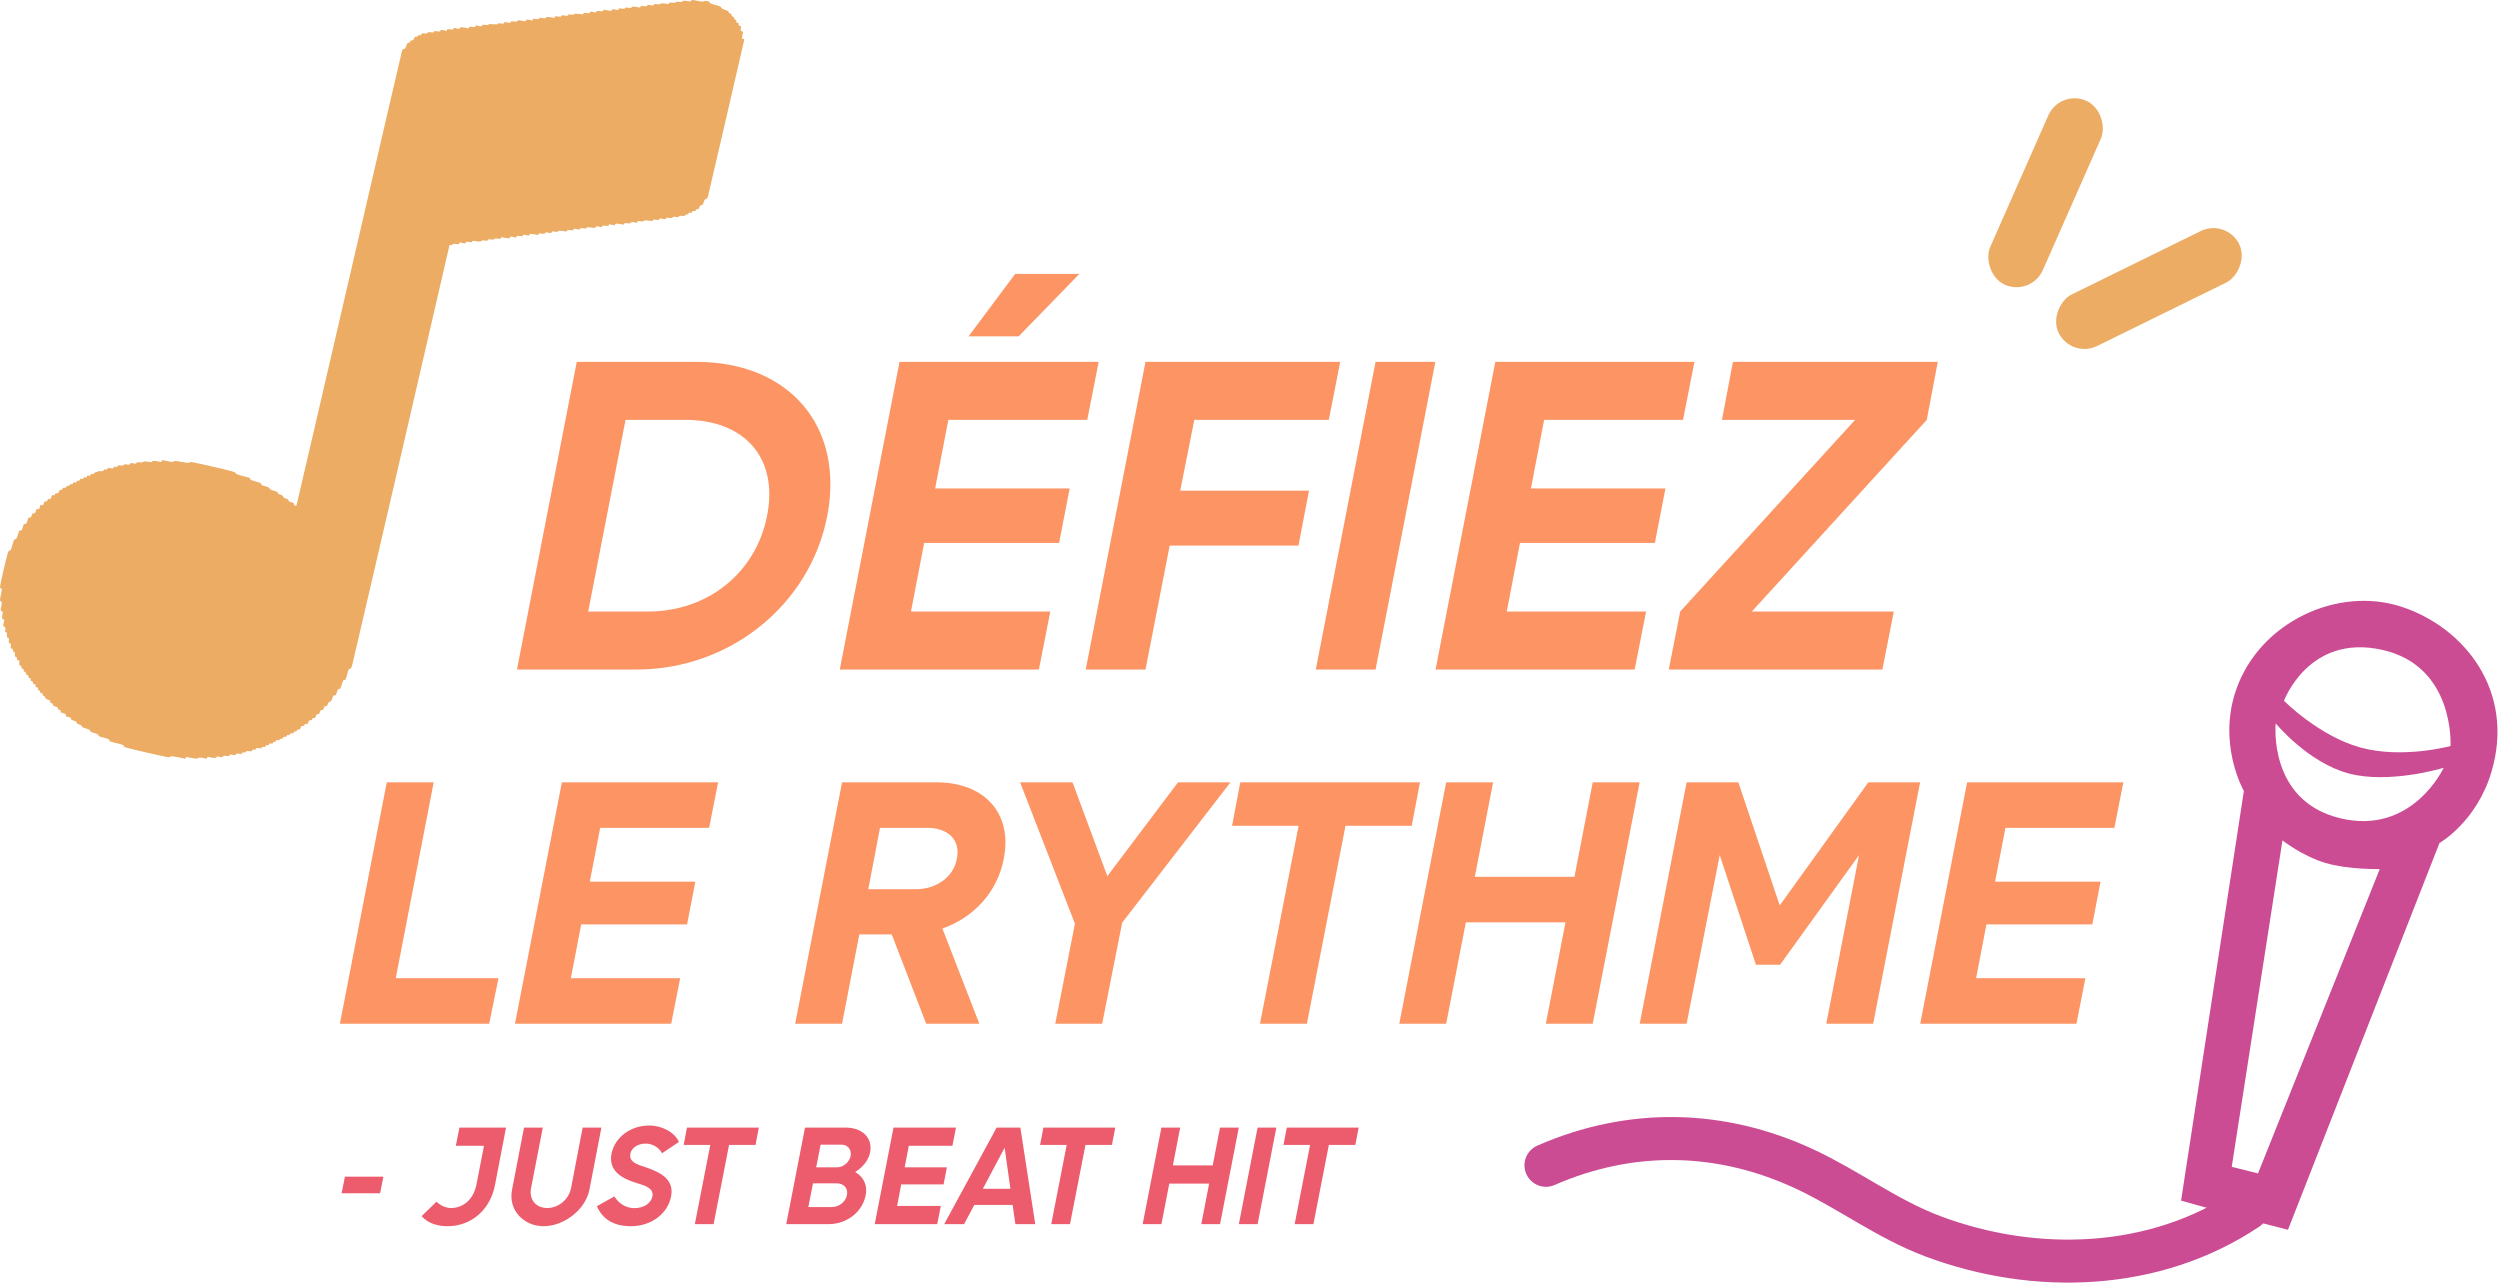 <svg viewBox="0 0 870 447" fill="none" xmlns="http://www.w3.org/2000/svg">
<path d="M118.28 356.25L134.6 272.25H150.92L137.72 340.41H173.48L170.24 356.25H118.28ZM179.218 356.25L195.538 272.25H249.898L246.778 288.09H208.858L205.258 306.81H241.978L239.098 321.69H202.258L198.658 340.41H236.698L233.578 356.25H179.218ZM276.718 356.25L293.038 272.25H325.918C342.598 272.25 352.438 283.05 349.318 298.77C347.158 310.41 338.878 319.29 327.958 323.13L340.798 356.25H322.318L310.318 325.17H299.038L293.038 356.25H276.718ZM302.158 309.45H318.718C325.918 309.45 331.918 305.13 332.998 298.77C334.318 292.41 329.998 288.09 322.798 288.09H306.238L302.158 309.45ZM367.235 356.25L374.075 321.45L354.995 272.25H373.235L385.355 304.89L409.955 272.25H428.195L390.515 321.09L383.555 356.25H367.235ZM438.476 356.25L451.916 287.37H428.756L431.636 272.25H494.156L491.276 287.37H468.236L454.796 356.25H438.476ZM537.952 356.25L544.792 320.97H510.112L503.272 356.25H486.952L503.272 272.25H519.592L513.232 305.13H547.912L554.272 272.25H570.592L554.272 356.25H537.952ZM570.624 356.25L586.944 272.25H604.944L619.344 315.09L650.184 272.25H668.184L651.864 356.25H635.544L646.944 297.57L619.464 335.73H611.064L598.464 297.57L586.944 356.25H570.624ZM668.241 356.25L684.561 272.25H738.921L735.801 288.09H697.881L694.281 306.81H731.001L728.121 321.69H691.281L687.681 340.41H725.721L722.601 356.25H668.241Z" fill="#FC9464"/>
<path d="M118.88 415.248L120.032 409.488H133.424L132.272 415.248H118.88ZM155.748 426.72C151.956 426.72 148.836 425.568 146.724 423.216L151.908 418.176C153.204 419.472 155.028 420.384 156.996 420.384C161.172 420.384 164.724 417.456 165.78 412.368L168.42 398.736H158.628L159.876 392.4H176.1L172.26 412.368C170.58 421.2 163.812 426.72 155.748 426.72ZM189.178 426.72C182.218 426.72 176.794 421.056 178.186 414.048L182.362 392.4H188.89L184.81 413.472C184.042 417.408 186.442 420.384 190.426 420.384C194.41 420.384 197.914 417.408 198.73 413.472L202.762 392.4H209.29L205.114 414.048C203.722 421.056 196.186 426.72 189.178 426.72ZM219.562 426.72C213.946 426.72 209.866 424.608 207.706 419.76L213.802 416.352C215.194 418.656 217.642 420.432 220.81 420.432C223.978 420.432 226.57 418.8 227.05 416.304C227.53 413.664 224.938 412.704 221.722 411.744C216.73 410.256 211.642 407.664 212.794 401.52C213.898 395.904 219.322 391.68 225.898 391.68C230.314 391.68 234.778 393.984 236.266 397.392L230.41 401.328C229.258 399.264 227.05 397.968 224.698 397.968C222.106 397.968 219.754 399.36 219.37 401.472C218.794 404.352 221.674 405.264 224.746 406.224C230.842 408.288 234.586 410.928 233.53 416.4C232.378 422.304 226.714 426.72 219.562 426.72ZM241.803 426L247.179 398.448H237.915L239.067 392.4H264.075L262.923 398.448H253.707L248.331 426H241.803ZM273.615 426L280.143 392.4H294.255C300.159 392.4 303.759 396.048 302.799 401.04C302.271 403.728 300.303 406.176 297.615 407.856C300.255 409.44 301.983 412.08 301.263 415.872C300.159 421.728 294.735 426 288.399 426H273.615ZM281.295 420.048H289.503C292.047 420.048 294.303 418.224 294.735 415.872C295.215 413.568 293.679 411.792 291.135 411.792H282.927L281.295 420.048ZM284.031 406.224H291.375C293.631 406.224 295.647 404.256 296.031 402.24C296.415 400.272 295.167 398.352 292.911 398.352H285.567L284.031 406.224ZM304.412 426L310.94 392.4H332.684L331.436 398.736H316.268L314.828 406.224H329.516L328.364 412.176H313.628L312.188 419.664H327.404L326.156 426H304.412ZM328.586 426L346.826 392.4H355.082L360.266 426H353.354L352.394 419.328H339.05L335.498 426H328.586ZM342.026 413.712H351.626L349.61 399.408L342.026 413.712ZM365.834 426L371.21 398.448H361.946L363.098 392.4H388.106L386.954 398.448H377.738L372.362 426H365.834ZM418.046 426L420.782 411.888H406.91L404.174 426H397.646L404.174 392.4H410.702L408.158 405.552H422.03L424.574 392.4H431.102L424.574 426H418.046ZM431.115 426L437.643 392.4H444.171L437.643 426H431.115ZM450.537 426L455.913 398.448H446.649L447.801 392.4H472.809L471.657 398.448H462.441L457.065 426H450.537Z" fill="#EC5C6C"/>
<path d="M179.906 233L200.709 125.927H242.315C274.742 125.927 293.862 148.412 287.897 179.464C281.932 210.515 253.94 233 221.512 233H179.906ZM204.686 212.809H225.489C246.444 212.809 263.117 199.196 266.941 179.464C270.918 159.732 259.446 146.118 238.49 146.118H217.688L204.686 212.809ZM292.237 233L313.04 125.927H382.332L378.355 146.118H330.019L325.43 169.98H372.236L368.565 188.947H321.606L317.017 212.809H365.506L361.529 233H292.237ZM337.055 117.055L353.269 95.335H375.601L354.493 117.055H337.055ZM377.83 233L398.633 125.927H466.395L462.418 146.118H415.611L410.717 170.745H455.534L451.863 189.865H407.046L398.633 233H377.83ZM457.896 233L478.698 125.927H499.501L478.698 233H457.896ZM499.572 233L520.374 125.927H589.666L585.689 146.118H537.353L532.764 169.98H579.57L575.899 188.947H528.94L524.351 212.809H572.84L568.863 233H499.572ZM580.728 233L584.705 212.809L645.584 146.118H599.237L603.061 125.927H674.341L670.517 146.118L609.638 212.809H659.045L655.068 233H580.728Z" fill="#FC9464"/>
<path d="M538 405.524C567.644 392.565 598.891 393.248 628.034 406.828C643.283 413.934 656.821 424.306 672.662 430.236C708.349 443.591 749.869 442.229 782.053 420.666" stroke="#CC4C94" stroke-width="14.966" stroke-miterlimit="1.5" stroke-linecap="round" stroke-linejoin="round"/>
<path fill-rule="evenodd" clip-rule="evenodd" d="M759.015 417.823L780.866 275.264C780.866 275.264 771.481 258.94 778.262 239.778C786.529 216.421 813.519 203.949 835.576 211.101C857.632 218.256 875.336 240.499 867.04 268.571C861.875 286.045 848.931 293.378 848.931 293.378L796.219 427.961L781.118 424.094L774.843 422.243L759.015 417.823ZM776.644 406.071L785.788 408.344L828.146 302.45C828.146 302.45 817.24 302.665 809.266 300.311C801.291 297.957 794.293 292.458 794.293 292.458L776.644 406.071ZM791.95 251.744C791.95 251.744 789.151 278.612 814.301 284.732C839.454 290.852 850.399 267.199 850.399 267.199C850.399 267.199 831.577 272.932 817.406 269.184C803.235 265.438 791.95 251.744 791.95 251.744ZM794.829 243.868C794.829 243.868 807.066 256.231 821.603 260.182C836.14 264.134 852.778 259.62 852.778 259.62C852.778 259.62 854.446 231.78 828.936 226.131C803.424 220.483 794.829 243.868 794.829 243.868Z" fill="#CC4C94"/>
<path d="M240.537 0.274C240.537 0.522 240.266 0.545 239.158 0.364C238.005 0.184 237.711 0.184 237.507 0.454C237.327 0.702 237.033 0.747 236.354 0.635C235.721 0.522 235.382 0.545 235.224 0.77C235.043 0.973 234.659 1.018 233.913 0.95C233.076 0.86 232.85 0.883 232.85 1.153C232.85 1.446 232.646 1.446 231.584 1.266C230.657 1.108 230.182 1.131 229.798 1.334C229.481 1.514 228.961 1.559 228.464 1.469C227.876 1.356 227.627 1.401 227.491 1.672C227.311 1.965 227.107 1.988 226.316 1.807C225.524 1.649 225.344 1.672 225.231 1.943C225.117 2.213 224.869 2.258 224.01 2.146C223.083 2.01 222.902 2.055 222.902 2.348C222.902 2.596 222.766 2.687 222.517 2.596C222.291 2.529 221.636 2.416 221.07 2.348C220.256 2.236 219.963 2.258 219.827 2.529C219.669 2.799 219.42 2.845 218.651 2.687C217.882 2.551 217.634 2.596 217.543 2.822C217.453 3.07 217.159 3.115 216.322 3.002C215.373 2.867 215.215 2.912 215.215 3.228C215.215 3.498 215.079 3.589 214.83 3.498C213.428 3.115 212.954 3.115 212.954 3.476C212.954 3.792 212.773 3.814 211.891 3.701C211.28 3.611 210.625 3.498 210.399 3.431C210.173 3.386 209.946 3.476 209.879 3.679C209.788 3.949 209.517 3.995 208.635 3.882C207.731 3.769 207.527 3.814 207.527 4.107C207.527 4.378 207.369 4.4 206.691 4.243C205.492 3.972 205.266 3.995 205.266 4.378C205.266 4.626 205.04 4.671 204.136 4.558C203.231 4.446 203.005 4.491 203.005 4.761C203.005 5.032 202.757 5.054 201.513 4.851C200.337 4.694 199.998 4.694 199.84 4.942C199.704 5.145 199.388 5.19 198.755 5.077C198.054 4.964 197.783 5.032 197.624 5.28C197.466 5.573 197.263 5.596 196.471 5.415C195.68 5.257 195.499 5.28 195.386 5.55C195.273 5.821 195.024 5.866 194.165 5.753C193.238 5.618 193.057 5.663 193.057 5.956C193.057 6.204 192.922 6.295 192.673 6.204C192.447 6.137 191.791 6.024 191.226 5.956C190.412 5.844 190.118 5.866 189.982 6.137C189.824 6.407 189.575 6.452 188.807 6.295C188.038 6.159 187.789 6.204 187.699 6.43C187.608 6.678 187.314 6.723 186.478 6.61C185.528 6.475 185.37 6.52 185.37 6.836C185.37 7.106 185.234 7.197 184.986 7.106C183.584 6.723 183.109 6.723 183.109 7.084C183.109 7.399 182.928 7.422 182.046 7.309C181.436 7.219 180.78 7.106 180.554 7.039C180.328 6.994 180.102 7.084 180.034 7.287C179.944 7.557 179.672 7.602 178.791 7.49C177.886 7.377 177.683 7.422 177.683 7.693C177.683 7.986 177.502 8.008 176.733 7.85C175.422 7.602 175.422 7.602 175.422 7.986C175.422 8.234 175.196 8.279 174.291 8.166C173.477 8.076 173.161 8.121 173.161 8.324C173.161 8.527 172.776 8.549 171.578 8.437C170.38 8.324 169.995 8.347 169.995 8.549C169.995 8.752 169.702 8.797 168.865 8.685C167.915 8.549 167.735 8.595 167.735 8.888C167.735 9.248 167.26 9.248 165.881 8.865C165.609 8.775 165.474 8.865 165.474 9.136C165.474 9.451 165.315 9.497 164.343 9.361C163.394 9.226 163.213 9.271 163.213 9.587C163.213 9.79 163.077 9.902 162.919 9.835C162.738 9.767 162.037 9.654 161.336 9.564C160.228 9.429 160.047 9.451 160.047 9.767C160.047 10.038 159.912 10.105 159.482 10.015C159.166 9.947 158.668 9.857 158.352 9.79C157.945 9.699 157.786 9.767 157.786 10.015C157.786 10.308 157.583 10.353 156.656 10.218C155.684 10.083 155.525 10.128 155.525 10.444C155.525 10.714 155.39 10.804 155.141 10.714C153.739 10.331 153.264 10.331 153.264 10.692C153.264 10.985 153.084 11.03 152.134 10.895C151.23 10.782 151.003 10.804 151.003 11.075C151.003 11.345 150.8 11.368 149.986 11.255C149.195 11.143 148.901 11.165 148.765 11.436C148.63 11.684 148.336 11.751 147.657 11.661C146.889 11.549 146.73 11.594 146.64 11.954C146.549 12.248 146.414 12.338 146.12 12.225C145.894 12.135 145.622 12.225 145.442 12.473C145.283 12.698 144.967 12.834 144.741 12.789C144.447 12.744 144.266 12.901 144.108 13.398C143.927 13.894 143.746 14.051 143.384 14.029C143.09 13.984 142.864 14.142 142.796 14.412C142.728 14.683 142.48 14.863 142.208 14.863C141.869 14.863 141.666 15.134 141.349 16.013C141.033 16.87 140.852 17.118 140.558 17.028C140.241 16.96 140.083 17.186 139.812 18.088C139.631 18.742 131.333 54.459 121.385 97.483C111.437 140.507 103.23 175.773 103.184 175.864C102.958 176.224 102.144 175.818 102.28 175.435C102.37 175.142 102.167 174.984 101.376 174.781C100.607 174.578 100.358 174.398 100.403 174.127C100.449 173.857 100.223 173.699 99.612 173.541C99.024 173.406 98.685 173.158 98.549 172.819C98.414 172.481 98.075 172.233 97.487 172.098C96.899 171.963 96.65 171.782 96.695 171.534C96.741 171.286 96.356 171.083 95.271 170.767C94.254 170.474 93.801 170.226 93.801 169.978C93.801 169.73 93.372 169.505 92.332 169.212C91.224 168.918 90.862 168.738 90.907 168.467C90.953 168.197 90.5 167.971 88.986 167.566C87.516 167.16 87.019 166.934 87.064 166.664C87.109 166.438 86.86 166.258 86.34 166.122C82.858 165.243 82.044 164.972 82.044 164.679C82.044 164.296 81.027 164.003 74.357 162.469C66.964 160.756 66.286 160.643 65.901 160.959C65.675 161.162 65.019 161.094 63.166 160.733C61.221 160.372 60.678 160.327 60.543 160.553C60.407 160.801 60.023 160.801 58.621 160.553C57.671 160.395 56.744 160.215 56.564 160.147C56.405 160.079 56.27 160.192 56.27 160.395C56.27 160.823 56.27 160.823 54.574 160.508C53.466 160.305 53.195 160.327 52.991 160.598C52.788 160.868 52.539 160.891 51.567 160.711C50.663 160.53 50.233 160.53 49.826 160.756C49.509 160.936 48.989 160.981 48.492 160.891C47.904 160.778 47.655 160.823 47.52 161.094C47.339 161.387 47.135 161.41 46.367 161.252C45.553 161.071 45.417 161.094 45.304 161.432C45.191 161.748 45.033 161.793 44.219 161.635C43.495 161.522 43.224 161.545 43.088 161.793C42.953 162.018 42.636 162.064 41.913 161.996C41.076 161.883 40.895 161.928 40.895 162.221C40.895 162.515 40.76 162.56 40.217 162.447C39.674 162.334 39.539 162.379 39.539 162.695C39.539 163.011 39.38 163.056 38.521 162.943C37.707 162.83 37.459 162.875 37.346 163.146C37.255 163.371 37.052 163.462 36.69 163.371C36.328 163.281 36.17 163.349 36.102 163.619C36.034 163.935 35.831 164.003 35.084 163.958C34.587 163.913 34.09 163.98 33.999 164.116C33.931 164.251 33.615 164.364 33.298 164.364C32.959 164.364 32.756 164.499 32.756 164.724C32.756 164.995 32.62 165.063 32.213 164.95C31.784 164.837 31.625 164.927 31.512 165.243C31.422 165.536 31.241 165.626 30.834 165.536C30.404 165.468 30.269 165.536 30.269 165.829C30.269 166.122 30.133 166.19 29.703 166.122C29.319 166.032 29.116 166.122 29.025 166.393C28.935 166.664 28.731 166.754 28.347 166.664C27.94 166.596 27.782 166.664 27.782 166.934C27.782 167.16 27.578 167.295 27.216 167.295C26.855 167.295 26.651 167.43 26.651 167.656C26.651 167.926 26.515 167.994 26.109 167.881C25.679 167.768 25.521 167.859 25.408 168.174C25.317 168.467 25.136 168.558 24.842 168.49C24.571 168.422 24.345 168.513 24.255 168.738C24.187 168.941 23.87 169.099 23.576 169.099C23.237 169.099 23.034 169.234 23.034 169.46C23.034 169.73 22.875 169.798 22.491 169.73C22.084 169.64 21.903 169.73 21.835 170.046C21.767 170.271 21.519 170.452 21.225 170.452C20.886 170.452 20.66 170.655 20.479 171.128C20.275 171.647 20.117 171.76 19.733 171.669C19.371 171.579 19.213 171.669 19.122 172.008C19.054 172.323 18.873 172.414 18.557 172.323C18.195 172.233 18.06 172.368 17.856 173C17.63 173.631 17.494 173.767 17.133 173.676C16.793 173.586 16.635 173.676 16.545 174.037C16.454 174.375 16.273 174.511 15.957 174.466C15.595 174.42 15.437 174.578 15.256 175.142C15.075 175.773 14.962 175.864 14.533 175.773C14.08 175.661 13.99 175.751 13.854 176.45C13.719 177.126 13.628 177.239 13.198 177.171C12.769 177.081 12.633 177.194 12.43 177.916C12.226 178.569 12.091 178.727 11.752 178.637C11.412 178.547 11.254 178.705 11.051 179.359C10.847 179.99 10.689 180.17 10.35 180.08C10.011 179.99 9.852 180.193 9.558 181.185C9.242 182.155 9.084 182.38 8.699 182.335C8.315 182.29 8.179 182.516 7.931 183.463C7.659 184.432 7.524 184.635 7.139 184.59C6.755 184.545 6.597 184.793 6.235 186.056C5.896 187.251 5.692 187.589 5.308 187.634C4.923 187.679 4.743 188.063 4.29 189.686C3.838 191.332 3.68 191.67 3.363 191.58C2.889 191.468 2.549 192.572 0.989 199.472C-0.141 204.523 -0.164 204.726 0.311 204.726C0.718 204.726 0.718 205.11 0.311 206.981C-0.118 208.898 -0.096 209.236 0.334 209.236C0.718 209.236 0.718 209.845 0.288 211.852C0.175 212.438 0.221 212.596 0.605 212.709C0.989 212.844 1.012 212.957 0.854 213.926C0.605 215.144 0.718 215.55 1.215 215.55C1.464 215.55 1.555 215.685 1.464 215.933C1.396 216.159 1.283 216.7 1.215 217.173C1.08 217.85 1.125 218.008 1.509 218.121C1.894 218.256 1.939 218.414 1.849 219.158C1.736 219.902 1.781 220.06 2.12 220.06C2.436 220.06 2.482 220.218 2.414 220.939C2.346 221.683 2.414 221.864 2.753 221.954C3.115 222.044 3.183 222.224 3.092 222.901C3.002 223.577 3.069 223.758 3.431 223.848C3.793 223.938 3.838 224.096 3.748 224.818C3.657 225.584 3.703 225.697 4.064 225.697C4.381 225.697 4.494 225.855 4.494 226.261C4.494 226.622 4.63 226.824 4.833 226.824C5.082 226.824 5.172 227.073 5.172 227.704C5.172 228.38 5.263 228.606 5.602 228.696C5.918 228.764 6.009 228.944 5.918 229.282C5.828 229.666 5.896 229.756 6.303 229.756C6.755 229.756 6.8 229.846 6.71 230.658C6.642 231.402 6.71 231.56 7.026 231.56C7.297 231.56 7.433 231.74 7.433 232.101C7.433 232.462 7.591 232.687 7.908 232.755C8.247 232.845 8.36 233.003 8.247 233.251C8.157 233.522 8.247 233.679 8.564 233.747C8.812 233.815 9.016 234.063 9.016 234.311C9.016 234.581 9.219 234.807 9.491 234.874C9.807 234.965 9.92 235.145 9.852 235.416C9.784 235.686 9.898 235.844 10.259 235.934C10.644 236.024 10.757 236.182 10.666 236.498C10.598 236.769 10.711 236.949 11.028 237.039C11.322 237.107 11.503 237.332 11.503 237.625C11.503 237.964 11.639 238.099 11.978 238.099C12.339 238.099 12.43 238.212 12.339 238.55C12.249 238.888 12.362 239.046 12.769 239.136C13.176 239.249 13.289 239.384 13.198 239.677C13.108 239.948 13.221 240.106 13.538 240.196C13.809 240.264 13.99 240.489 13.99 240.782C13.99 241.098 14.126 241.256 14.442 241.256C14.736 241.256 14.894 241.414 14.894 241.684C14.894 241.932 15.098 242.203 15.346 242.271C15.595 242.338 15.799 242.586 15.799 242.812C15.799 243.082 16.093 243.308 16.703 243.488C17.449 243.714 17.607 243.849 17.494 244.187C17.404 244.503 17.494 244.616 17.879 244.683C18.218 244.728 18.399 244.909 18.399 245.179C18.399 245.495 18.647 245.675 19.303 245.878C19.936 246.059 20.185 246.239 20.14 246.51C20.094 246.758 20.275 246.938 20.66 247.028C21.067 247.119 21.202 247.276 21.112 247.547C21.021 247.84 21.225 247.998 21.994 248.201C22.808 248.404 22.966 248.539 22.875 248.877C22.785 249.216 22.966 249.351 23.757 249.509C24.481 249.667 24.729 249.825 24.707 250.118C24.684 250.411 24.933 250.591 25.656 250.772C26.357 250.975 26.651 251.155 26.651 251.448C26.651 251.696 26.945 251.922 27.556 252.102C28.121 252.282 28.46 252.508 28.46 252.733C28.46 252.981 28.912 253.229 29.93 253.523C31.015 253.838 31.399 254.041 31.399 254.334C31.399 254.627 31.784 254.83 32.846 255.101C33.864 255.394 34.271 255.597 34.248 255.845C34.225 256.093 34.497 256.274 35.017 256.409C37.594 257.063 38.159 257.288 38.046 257.604C37.911 257.897 38.973 258.326 41.008 258.731C42.501 259.047 43.179 259.34 43.088 259.633C42.93 259.972 43.902 260.242 51.431 261.978C58.825 263.647 59.005 263.692 59.231 263.309C59.39 263.038 60.95 263.241 64.115 263.963C64.499 264.053 64.635 263.985 64.635 263.692C64.635 263.467 64.748 263.354 64.929 263.422C65.087 263.489 66.014 263.67 66.987 263.827C68.434 264.053 68.773 264.053 68.931 263.805C69.112 263.534 70.084 263.579 71.599 263.963C71.961 264.053 72.096 263.985 72.096 263.692C72.096 263.399 72.232 263.331 72.662 263.444C74.199 263.827 75.194 263.85 75.329 263.512C75.442 263.241 75.623 263.219 76.415 263.377C77.206 263.557 77.409 263.534 77.568 263.264C77.726 262.993 77.997 262.948 78.766 263.061C79.557 263.151 79.806 263.106 79.919 262.835C79.987 262.632 80.168 262.52 80.304 262.565C80.462 262.61 80.914 262.7 81.321 262.768C81.886 262.858 82.044 262.813 82.044 262.52C82.044 262.227 82.225 262.181 83.175 262.294C84.102 262.407 84.305 262.362 84.305 262.069C84.305 261.821 84.464 261.753 84.893 261.843C85.278 261.911 85.526 261.843 85.594 261.618C85.707 261.347 85.956 261.302 86.725 261.415C87.493 261.505 87.697 261.482 87.697 261.212C87.697 260.986 87.923 260.874 88.375 260.874C88.805 260.874 89.053 260.761 89.053 260.558C89.053 260.31 89.279 260.265 89.98 260.355C90.681 260.468 90.975 260.4 91.111 260.152C91.224 259.927 91.518 259.836 91.88 259.927C92.309 259.994 92.445 259.927 92.445 259.633C92.445 259.34 92.581 259.273 92.987 259.34C93.394 259.43 93.575 259.34 93.643 259.025C93.734 258.686 93.892 258.641 94.344 258.754C94.796 258.867 94.932 258.799 94.932 258.528C94.932 258.303 95.135 258.168 95.497 258.168C95.859 258.168 96.062 258.032 96.062 257.807C96.062 257.536 96.198 257.469 96.628 257.581C97.035 257.694 97.238 257.627 97.329 257.378C97.419 257.198 97.713 257.04 98.007 257.04C98.346 257.04 98.549 256.905 98.549 256.679C98.549 256.409 98.708 256.341 99.092 256.409C99.499 256.499 99.68 256.409 99.77 256.093C99.838 255.777 99.996 255.687 100.313 255.8C100.652 255.89 100.81 255.8 100.901 255.507C101.014 255.191 101.195 255.101 101.602 255.191C102.009 255.259 102.167 255.191 102.167 254.921C102.167 254.695 102.37 254.56 102.732 254.56C103.094 254.56 103.297 254.425 103.297 254.222C103.297 254.019 103.501 253.883 103.84 253.883C104.224 253.883 104.451 253.68 104.654 253.184C104.88 252.666 105.061 252.53 105.4 252.621C105.694 252.688 105.875 252.598 105.943 252.282C106.033 251.944 106.191 251.854 106.576 251.944C106.983 252.057 107.118 251.944 107.299 251.335C107.458 250.794 107.616 250.636 108 250.659C108.294 250.704 108.52 250.546 108.611 250.253C108.724 249.937 108.905 249.825 109.199 249.892C109.515 249.982 109.673 249.825 109.899 249.238C110.103 248.652 110.284 248.472 110.623 248.517C110.962 248.562 111.12 248.404 111.279 247.84C111.437 247.299 111.64 247.119 112.002 247.119C112.364 247.119 112.567 246.938 112.726 246.375C112.884 245.833 113.042 245.675 113.381 245.721C113.743 245.766 113.901 245.608 114.06 245.044C114.218 244.548 114.444 244.277 114.76 244.232C115.122 244.187 115.348 243.872 115.62 243.037C115.936 242.113 116.094 241.91 116.434 242C116.773 242.09 116.931 241.887 117.247 240.873C117.564 239.903 117.722 239.677 118.039 239.745C118.378 239.835 118.536 239.565 118.921 238.212C119.328 236.859 119.463 236.588 119.825 236.678C120.232 236.791 120.435 236.273 121.114 233.589C121.249 233.048 121.453 232.777 121.769 232.732C122.131 232.687 122.312 232.372 122.583 231.379C122.968 230.072 156.43 85.577 156.43 85.306C156.43 85.239 156.633 85.216 156.905 85.284C157.176 85.352 157.402 85.284 157.492 85.081C157.583 84.833 157.854 84.788 158.713 84.901C159.663 85.036 159.821 84.991 159.821 84.675C159.821 84.404 159.957 84.314 160.228 84.404C161.607 84.788 162.082 84.788 162.082 84.427C162.082 84.134 162.263 84.089 163.213 84.224C164.117 84.337 164.343 84.314 164.343 84.044C164.343 83.773 164.592 83.751 165.835 83.954C167.011 84.134 167.35 84.111 167.508 83.863C167.644 83.66 167.983 83.615 168.729 83.706C169.543 83.818 169.769 83.796 169.769 83.525C169.769 83.277 169.995 83.232 170.9 83.345C171.736 83.435 172.03 83.39 172.03 83.187C172.03 82.984 172.324 82.939 173.161 83.052C174.11 83.187 174.291 83.142 174.291 82.849C174.291 82.601 174.427 82.51 174.698 82.601C174.902 82.646 175.625 82.781 176.281 82.849C177.298 82.984 177.457 82.961 177.457 82.623C177.457 82.262 177.909 82.262 179.333 82.646C179.582 82.736 179.718 82.646 179.718 82.375C179.718 82.059 179.876 82.014 180.848 82.15C181.775 82.285 181.979 82.24 181.979 81.947C181.979 81.699 182.137 81.631 182.544 81.721C182.86 81.789 183.358 81.879 183.674 81.947C184.104 82.037 184.239 81.969 184.239 81.699C184.239 81.383 184.42 81.36 185.528 81.496C186.229 81.586 186.93 81.699 187.111 81.766C187.269 81.834 187.405 81.721 187.405 81.518C187.405 81.203 187.586 81.157 188.513 81.293C189.372 81.406 189.621 81.36 189.734 81.09C189.847 80.819 190.028 80.797 190.728 80.954C191.881 81.225 191.927 81.203 191.927 80.797C191.927 80.504 192.108 80.481 192.967 80.616C193.713 80.729 194.052 80.684 194.188 80.481C194.346 80.233 194.685 80.233 195.861 80.391C197.104 80.594 197.353 80.571 197.353 80.301C197.353 80.03 197.579 79.985 198.483 80.098C199.388 80.21 199.614 80.165 199.614 79.917C199.614 79.534 199.614 79.534 200.925 79.782C201.694 79.94 201.875 79.917 201.875 79.624C201.875 79.353 202.078 79.331 202.983 79.444C203.819 79.556 204.113 79.511 204.204 79.286C204.294 79.038 204.565 79.015 205.425 79.151C207.03 79.421 207.301 79.399 207.301 78.993C207.301 78.654 207.799 78.654 209.178 79.038C209.426 79.128 209.562 79.038 209.562 78.79C209.562 78.474 209.72 78.429 210.693 78.564C211.642 78.7 211.823 78.654 211.823 78.361C211.823 78.091 211.981 78.023 212.388 78.113C212.705 78.181 213.202 78.271 213.519 78.339C213.926 78.429 214.084 78.361 214.084 78.113C214.084 77.798 214.288 77.775 215.282 77.888C215.915 77.956 216.639 78.068 216.865 78.136C217.114 78.226 217.249 78.136 217.249 77.888C217.249 77.595 217.43 77.55 218.357 77.685C219.216 77.798 219.465 77.752 219.578 77.482C219.691 77.211 219.872 77.189 220.573 77.347C221.726 77.617 221.771 77.595 221.771 77.189C221.771 76.896 221.952 76.873 222.811 77.008C223.557 77.121 223.897 77.076 224.032 76.873C224.19 76.625 224.53 76.625 225.705 76.783C226.949 76.986 227.198 76.963 227.198 76.693C227.198 76.422 227.424 76.377 228.328 76.49C229.232 76.603 229.458 76.557 229.458 76.309C229.458 75.926 229.458 75.926 230.77 76.174C231.539 76.332 231.719 76.309 231.719 76.016C231.719 75.746 231.923 75.723 232.759 75.836C233.551 75.926 233.89 75.881 234.071 75.656C234.252 75.407 234.546 75.362 235.292 75.498C236.06 75.656 236.241 75.633 236.241 75.34C236.241 75.092 236.467 75.024 237.281 75.137C238.028 75.204 238.344 75.159 238.434 74.934C238.502 74.754 238.796 74.618 239.09 74.618C239.429 74.618 239.633 74.483 239.633 74.257C239.633 73.987 239.768 73.919 240.175 74.032C240.605 74.145 240.763 74.055 240.876 73.739C240.967 73.446 241.148 73.356 241.555 73.446C241.962 73.513 242.12 73.446 242.12 73.175C242.12 72.95 242.323 72.814 242.662 72.814C243.069 72.814 243.228 72.634 243.409 72.07C243.567 71.529 243.725 71.371 244.064 71.416C244.426 71.461 244.584 71.258 244.856 70.402C245.104 69.612 245.33 69.297 245.67 69.251C245.986 69.207 246.212 68.913 246.37 68.35C246.551 67.741 258.082 17.997 258.964 14.006C259.054 13.623 258.987 13.51 258.625 13.51C258.195 13.51 258.173 13.42 258.286 12.653C258.376 12.202 258.489 11.639 258.557 11.413C258.625 11.12 258.512 10.962 258.173 10.872C257.743 10.759 257.698 10.624 257.811 9.88C257.946 9.113 257.901 9 257.494 9C257.155 9 257.042 8.843 257.042 8.437C257.042 8.008 256.929 7.873 256.567 7.873C256.206 7.873 256.138 7.783 256.251 7.445C256.341 7.129 256.251 6.971 255.912 6.858C255.663 6.791 255.459 6.52 255.459 6.295C255.459 6.092 255.256 5.844 255.007 5.776C254.736 5.708 254.555 5.46 254.555 5.19C254.555 4.874 254.419 4.716 254.103 4.716C253.809 4.716 253.651 4.558 253.651 4.31C253.651 3.995 253.312 3.769 252.362 3.453C251.593 3.205 251.051 2.867 250.983 2.642C250.938 2.394 250.508 2.146 249.943 1.988C247.569 1.379 246.981 1.153 246.981 0.883C246.981 0.432 245.534 0.116 244.969 0.432C244.607 0.612 244.087 0.59 242.843 0.319C240.808 -0.087 240.537 -0.109 240.537 0.274Z" fill="#ECAC64"/>
<rect x="774.826" y="76" width="20" height="70" rx="10" transform="rotate(63.833 774.826 76)" fill="#ECAC64"/>
<rect x="706.87" y="103.134" width="20" height="70" rx="10" transform="rotate(-156.176 706.87 103.134)" fill="#ECAC64"/>
</svg>
